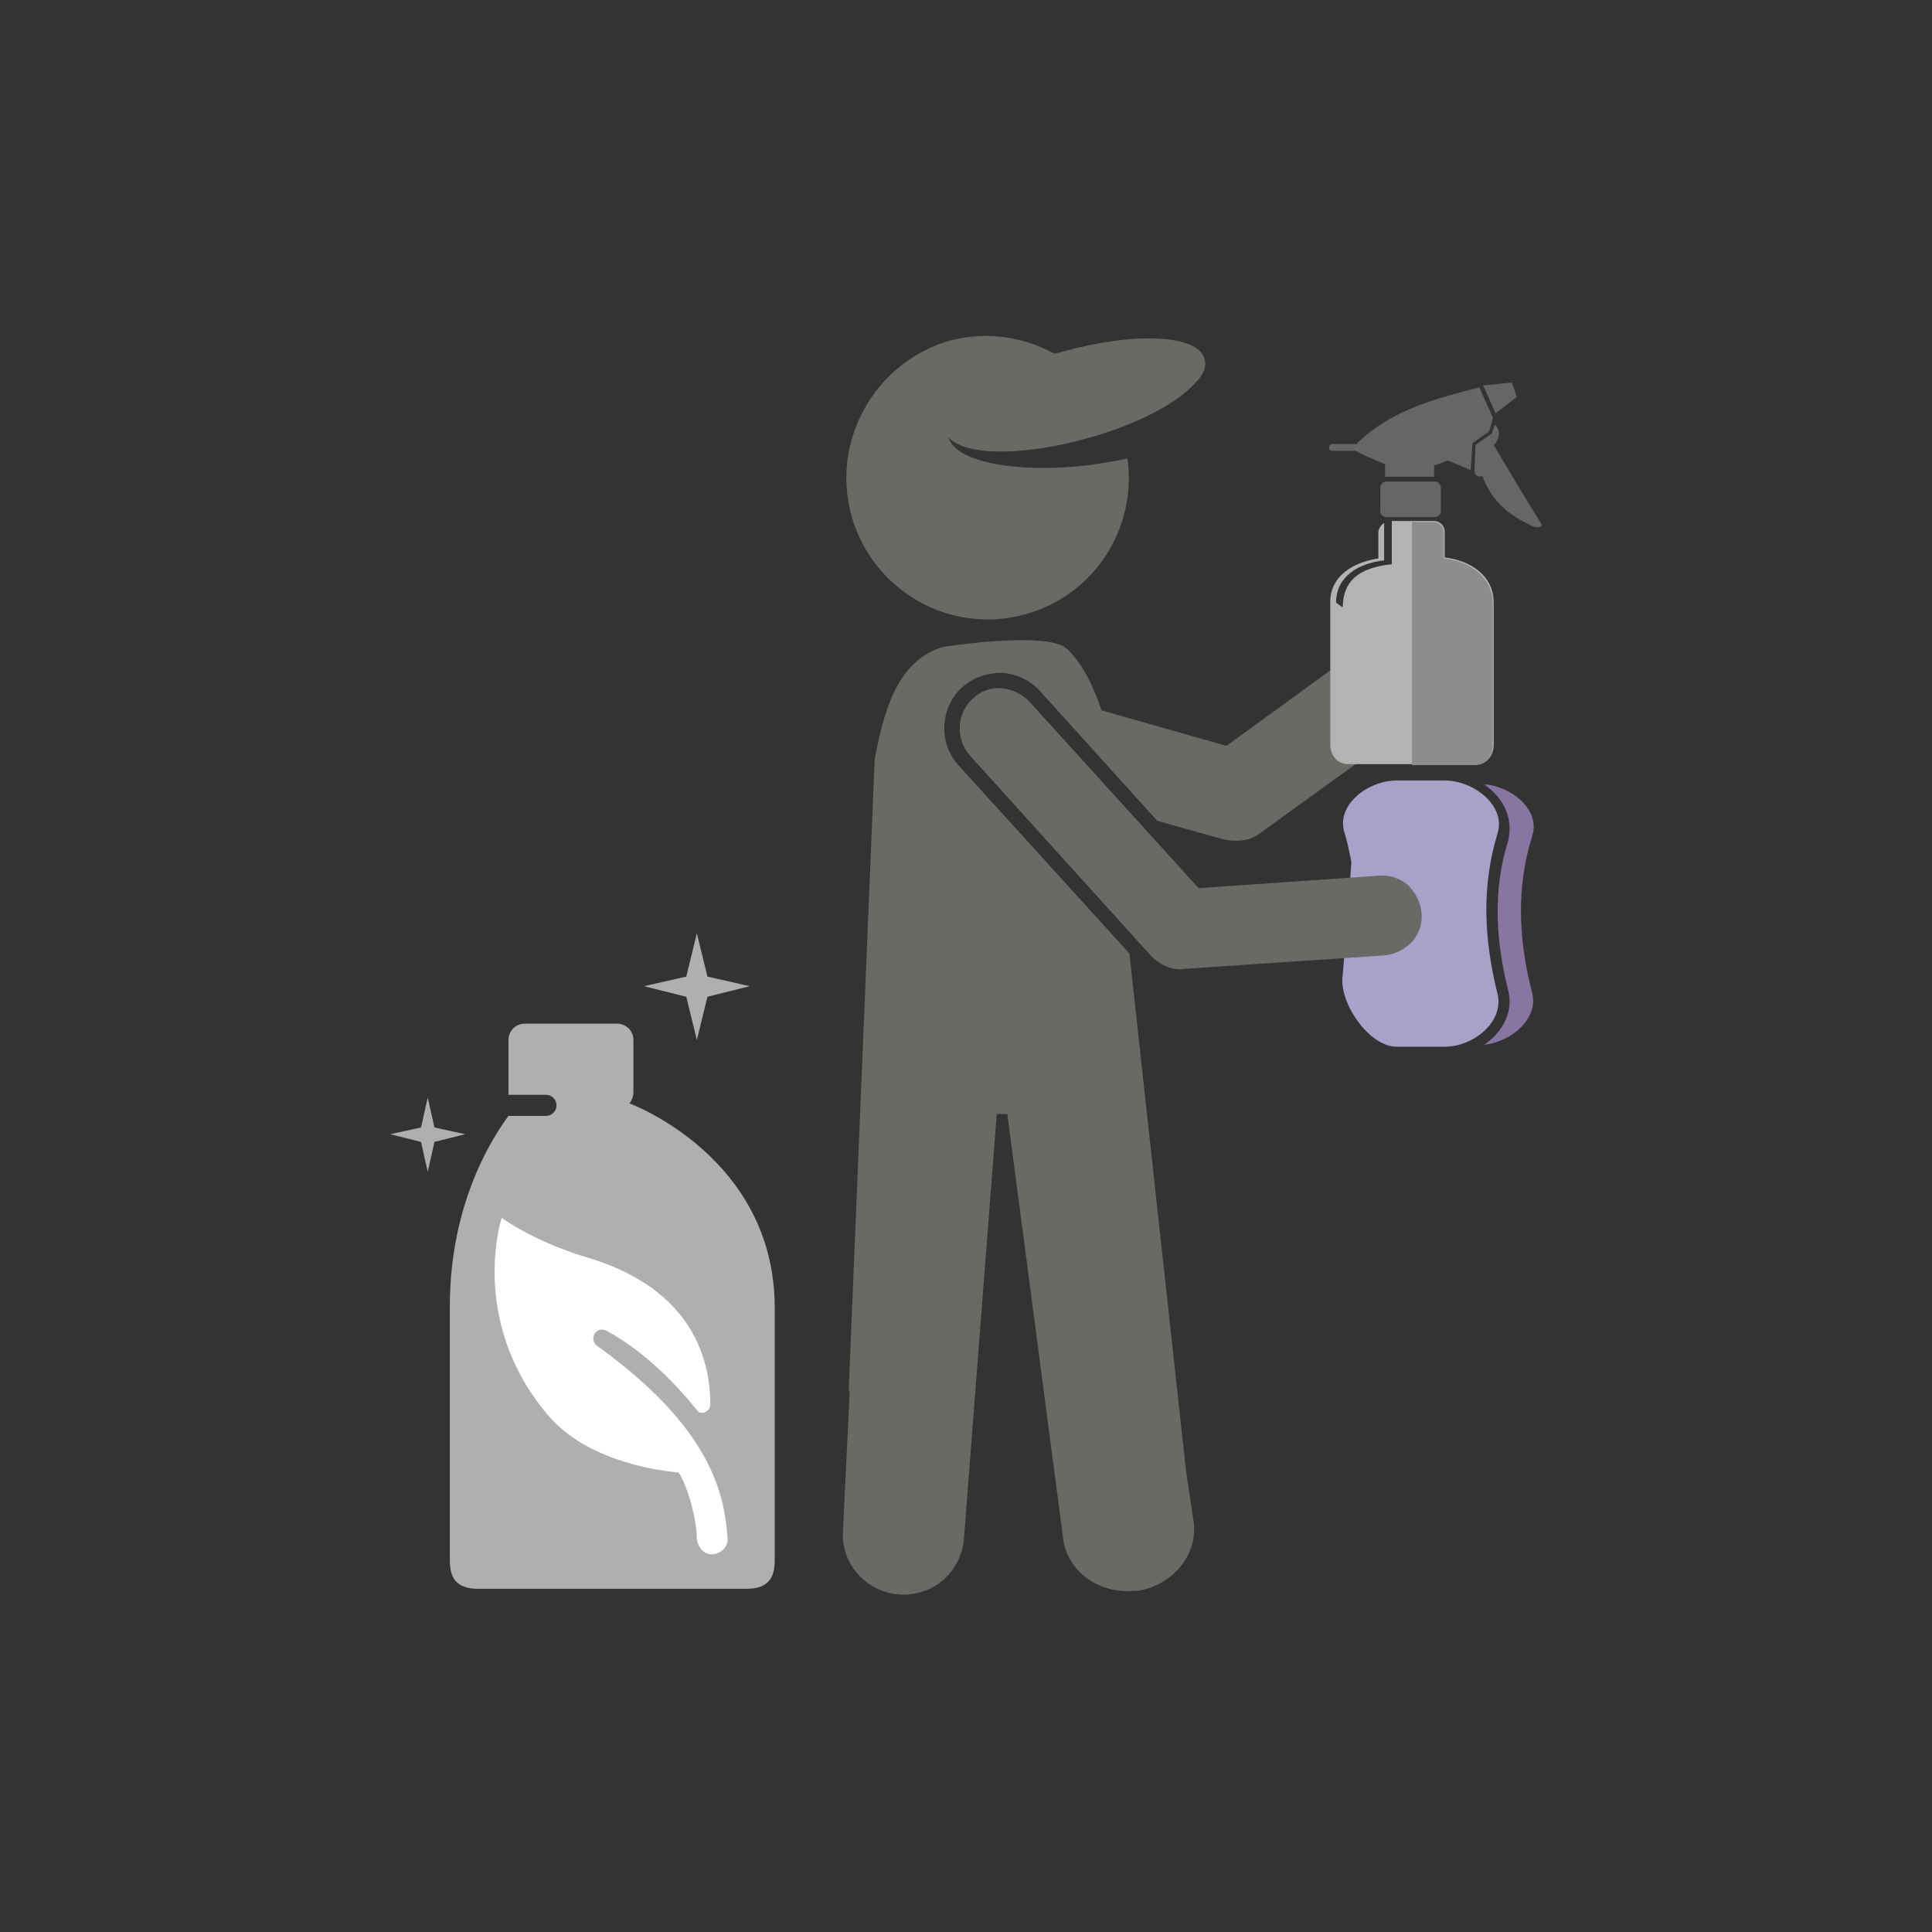<?xml version="1.0" encoding="utf-8"?>
<!-- Generator: Adobe Illustrator 22.1.0, SVG Export Plug-In . SVG Version: 6.00 Build 0)  -->
<svg version="1.1" id="Слой_1" xmlns="http://www.w3.org/2000/svg" xmlns:xlink="http://www.w3.org/1999/xlink" x="0px" y="0px"
	 viewBox="0 0 201 201" style="enable-background:new 0 0 201 201;" xml:space="preserve">
<rect x="0" y="0" width="201" height="201" fill="#333333" stroke="none"/>
<style type="text/css">
	.st0{clip-path:url(#SVGID_4_);}
	.st1{clip-path:url(#SVGID_5_);fill:url(#SVGID_6_);}
	.st2{fill:#AFAFAF;}
	.st3{fill:#FFFFFF;}
	.st4{fill:#0095DA;}
	.st5{fill:#8975A2;}
	.st6{fill:#AAA1CA;}
	.st7{fill:#6B6966;}
	.st8{fill:#666666;}
	.st9{fill:#B3B3B3;}
	.st10{fill:#8D8D8D;}
</style>
<g id="ЌаправлЯющие_длЯ_монтажной_области">
</g>
<g id="после_ремонта">
</g>
<g id="генеральнаЯ">
</g>
<g id="химчистка">
</g>
<g id="эко_клининг">
	<g>
		<g>
			<defs>
				<polygon id="SVGID_1_" points="1,1 2,1 1,2 				"/>
			</defs>
			<defs>
				<polygon id="SVGID_3_" points="-1,-1 -2,-1 -1,-2 				"/>
			</defs>
			<clipPath id="SVGID_4_">
				<use xlink:href="#SVGID_1_"  style="overflow:visible;"/>
			</clipPath>
			<clipPath id="SVGID_5_" class="st0">
				<use xlink:href="#SVGID_3_"  style="overflow:visible;"/>
			</clipPath>
			
				<linearGradient id="SVGID_6_" gradientUnits="userSpaceOnUse" x1="100.5" y1="1.5" x2="100.5" y2="201.5" gradientTransform="matrix(1 0 0 -1 0 202)">
				<stop  offset="0" style="stop-color:#666666"/>
				<stop  offset="1.018322e-02" style="stop-color:#646464"/>
				<stop  offset="0.207" style="stop-color:#404040"/>
				<stop  offset="0.405" style="stop-color:#242424"/>
				<stop  offset="0.603" style="stop-color:#101010"/>
				<stop  offset="0.801" style="stop-color:#040404"/>
				<stop  offset="1" style="stop-color:#000000"/>
			</linearGradient>
			<circle class="st1" cx="100.5" cy="100.5" r="100"/>
		</g>
	</g>
	<g>
		<path class="st2" d="M65.5,114.8L65.5,114.8c0.2-0.3,0.4-0.7,0.4-1.2v-5.4c0-1-0.8-1.7-1.7-1.7h-9.6c-1,0-1.7,0.8-1.7,1.7v5.4
			c0,0.1,0,0.2,0,0.3h3.9c0.6,0,1.1,0.5,1.1,1.1s-0.5,1.1-1.1,1.1h-3.9c-2,2.7-6.1,9.5-6.1,19.8c0,13.4,0,24.7,0,26.4s0.5,3,3,3
			c2.4,0,25.3,0,27.8,0c2.4,0,3-1.2,3-3c0-1.7,0-13,0-26.4C80.5,120.3,65.5,114.8,65.5,114.8z"/>
		<path class="st3" d="M74.1,161.7c-0.1,0-0.1,0-0.2,0c-0.8-0.1-1.3-0.8-1.4-1.6c0-1.9-0.9-5.4-1.9-6.9c-3.1-0.3-9.9-1.5-13.7-6.1
			c-8.2-9.8-4.7-20.4-4.7-20.4s3.2,2.4,8.8,4.1c11.3,3.3,12.9,11,12.9,15.3c0,0.8-1,1.2-1.4,0.6c-2-2.5-5.3-6-9.3-8.2
			c-0.5-0.3-1-0.2-1.3,0.2s-0.2,1,0.2,1.3c11.8,8.5,13.3,15.3,13.6,20.2C75.7,161,74.9,161.7,74.1,161.7z"/>
		<g>
			<polygon class="st2" points="45.2,118.8 44.5,121.9 43.8,118.8 40.6,118 43.8,117.3 44.5,114.2 45.2,117.3 48.4,118 			"/>
			<polygon class="st2" points="73.6,103.7 72.5,108.2 71.4,103.7 67,102.6 71.4,101.6 72.5,97.1 73.6,101.6 78,102.6 			"/>
		</g>
		<path class="st4" d="M143.6,105.9h0.1v-0.2C143.7,105.8,143.6,105.9,143.6,105.9L143.6,105.9L143.6,105.9z"/>
		<path class="st5" d="M154.4,81.6c2.9,0.2,5.9,2.7,5,5.4c-1.7,5.4-1.4,10.9,0,16.3c0.7,2.7-2.2,5.1-5,5.4c1.9-1.3,3.1-3.4,2.5-5.7
			c-1.3-5.2-1.6-10.4,0-15.5C157.5,85,156.3,82.9,154.4,81.6L154.4,81.6z"/>
		<path class="st6" d="M145.3,81.2c1.7,0,3.3,0,5,0c3,0,6.4,2.6,5.5,5.5c-1.7,5.6-1.4,11.1,0,16.7c0.7,2.9-2.5,5.5-5.5,5.5
			c-1.7,0-3.3,0-5,0c-2.9,0-6.1-4.7-5.6-7.5l0.9-11.7c-0.2-1-0.4-2-0.7-3C138.9,83.8,142.3,81.2,145.3,81.2L145.3,81.2z M151.4,84.1
			c0.7,0,1.3,0.6,1.3,1.3c0,0.7-0.6,1.3-1.3,1.3s-1.3-0.6-1.3-1.3C150.1,84.7,150.7,84.1,151.4,84.1L151.4,84.1z M151.6,103.3
			c0.7,0,1.3,0.6,1.3,1.3s-0.6,1.3-1.3,1.3s-1.3-0.6-1.3-1.3S150.9,103.3,151.6,103.3L151.6,103.3z M142.9,104.5
			c0.5,0,0.9,0.4,0.9,0.9s-0.4,0.9-0.9,0.9s-0.9-0.4-0.9-0.9C142.1,104.9,142.4,104.5,142.9,104.5L142.9,104.5z M142.7,83.7
			c0.5,0,0.9,0.4,0.9,0.9s-0.4,0.9-0.9,0.9s-0.9-0.4-0.9-0.9S142.2,83.7,142.7,83.7L142.7,83.7z M152,93.9c0.5,0,0.9,0.4,0.9,0.9
			s-0.4,0.9-0.9,0.9s-0.9-0.4-0.9-0.9S151.5,93.9,152,93.9L152,93.9z"/>
		<path class="st7" d="M146.5,92.1c-0.8-0.7-1.9-1.1-3-1l-18.8,1.3L107.1,73c-0.8-0.8-1.8-1.3-2.9-1.4s-2.2,0.3-3,1.1
			c-1.7,1.5-1.8,4.2-0.3,5.9l18.9,20.9c0.5,0.5,1.1,0.9,1.7,1.1c0.5,0.2,1.1,0.3,1.7,0.2l20.8-1.4c1.1-0.1,2.1-0.6,2.9-1.4
			c0.7-0.8,1.1-1.9,1-3C147.8,93.9,147.3,92.9,146.5,92.1z"/>
		<path class="st7" d="M123.4,153.1l-5.9-53.9L99.7,79.6c-2.1-2.3-1.9-6,0.4-8.1c1.1-1,2.6-1.5,4.1-1.5c1.5,0.1,2.9,0.7,4,1.9
			l12.2,13.5l6.8,1.9c0.8,0.2,1.6,0.2,2.3,0.1c0.6-0.1,1.2-0.4,1.7-0.8l16.2-11.7c2.1-1.5,2.6-4.5,1.1-6.6s-4.5-2.6-6.6-1.1
			l-14.3,10.4l-13-3.7c-0.7-2.1-1.8-4.7-3.6-6.4c-2-1.9-12.9-0.2-12.9-0.2C94,68.6,92.2,72.4,91,79l-2.7,65.6c0,0.1,0,0.1,0.1,0.2
			l-0.7,14.5c-0.2,3.5,2.5,6.4,6,6.6c0.1,0,0.2,0,0.3,0c3.4,0,6.1-2.6,6.3-6l3.4-44h1.1l5.8,44.1c0.4,3.5,3.8,5.9,7.5,5.5
			c0.1,0,0.2,0,0.3,0c3.6-0.6,6.2-3.7,5.8-7.1L123.4,153.1z"/>
		<path class="st8" d="M144.2,50.1h5.1c0.3,0,0.6,0.3,0.6,0.6v2.5c0,0.3-0.3,0.6-0.6,0.6h-5.1c-0.3,0-0.6-0.3-0.6-0.6v-2.5
			C143.6,50.4,143.9,50.1,144.2,50.1L144.2,50.1z M154.3,40.1l3-0.3l0.5,1.5l-2.2,1.7L154.3,40.1L154.3,40.1z M144.2,47.7l-2.6-1.1
			c0.7-0.8,1.5-1.5,2.5-2.1C145.3,44,144.9,48.3,144.2,47.7L144.2,47.7z M154,43.8c0.2,0,0.4,0.2,0.4,0.4s-0.2,0.4-0.4,0.4
			s-0.4-0.2-0.4-0.4S153.8,43.8,154,43.8L154,43.8z M145,44.3c2.4-1.5,5.6-2.8,8.8-3.3C149.9,42.2,148.8,42.6,145,44.3L145,44.3z
			 M153,48.9l-2.4-1c-0.5,0.2-0.9,0.4-1.4,0.5v1.2h-5.1v-1.3c-1.4-0.6-1.9-0.8-3.1-1.4h-2.4c-0.5,0-0.4-0.7,0-0.7h2.5
			c3.7-3.6,8.2-4.7,12.8-5.9l1.4,3.1l-0.1,0.6l-0.3,0.9l-1.7,1.2L153,48.9L153,48.9z M160.3,54.4c0.3,0.5-0.3,0.5-0.7,0.4
			c-2.3-1-4.3-2.4-5.4-5.3c-0.3,0.2-0.8,0-0.8-0.5l0,0l0.1-2.7l1.7-1.2l0.3-0.9c0.6,0.4,0.6,1.5-0.1,2.1
			C157,49,158.6,51.7,160.3,54.4L160.3,54.4z"/>
		<path class="st9" d="M143.4,58.1v-2.7c0-0.4,0.3-0.8,0.6-1v3.9c-2.7,0.3-5,1.7-5,4.4l0.7,0.5c0-3.2,2.3-4.2,5.1-4.5v-4.5h4.4
			c0.6,0,1.1,0.5,1.1,1.1V58c2.7,0.3,5.1,1.9,5.1,4.7v14.8c0,1-0.6,2-1.9,2h-13.2c-1.3,0-1.9-1.1-1.9-2V62.8
			C138.3,60,140.7,58.5,143.4,58.1L143.4,58.1z"/>
		<path class="st10" d="M146.9,79.6V54.3h2.2c0.6,0,1.1,0.5,1.1,1.1v2.7c2.7,0.3,5.1,1.9,5.1,4.7v14.8c0,1-0.6,2-1.9,2H146.9
			L146.9,79.6z"/>
		<path class="st7" d="M106.7,63.9c7.2-2,11.6-9,10.6-16.2c-1.3,0.3-2.7,0.5-4.1,0.7c-7.6,0.9-13.9-0.4-14.5-2.9
			c1.6,1.9,7.6,2,14.4,0.1c5.1-1.4,9.3-3.6,11.2-5.7c0.9-0.9,1.3-1.8,1-2.6c-0.7-2.5-7.3-2.8-14.8-0.7c-0.3,0.1-0.5,0.1-0.8,0.2
			c-3.3-1.8-7.2-2.4-11.1-1.3c-7.6,2.3-12.2,10.4-10,18.2C90.8,61.5,98.9,66.1,106.7,63.9z"/>
	</g>
</g>
<g id="мытье_окон">
</g>
<g id="уборка_офисов">
</g>
<g id="ежедневнаЯ_комплекснаЯ">
</g>
<g id="спецуслуги">
</g>
<g id="после_пожара">
</g>
<g id="премиум">
</g>
</svg>
